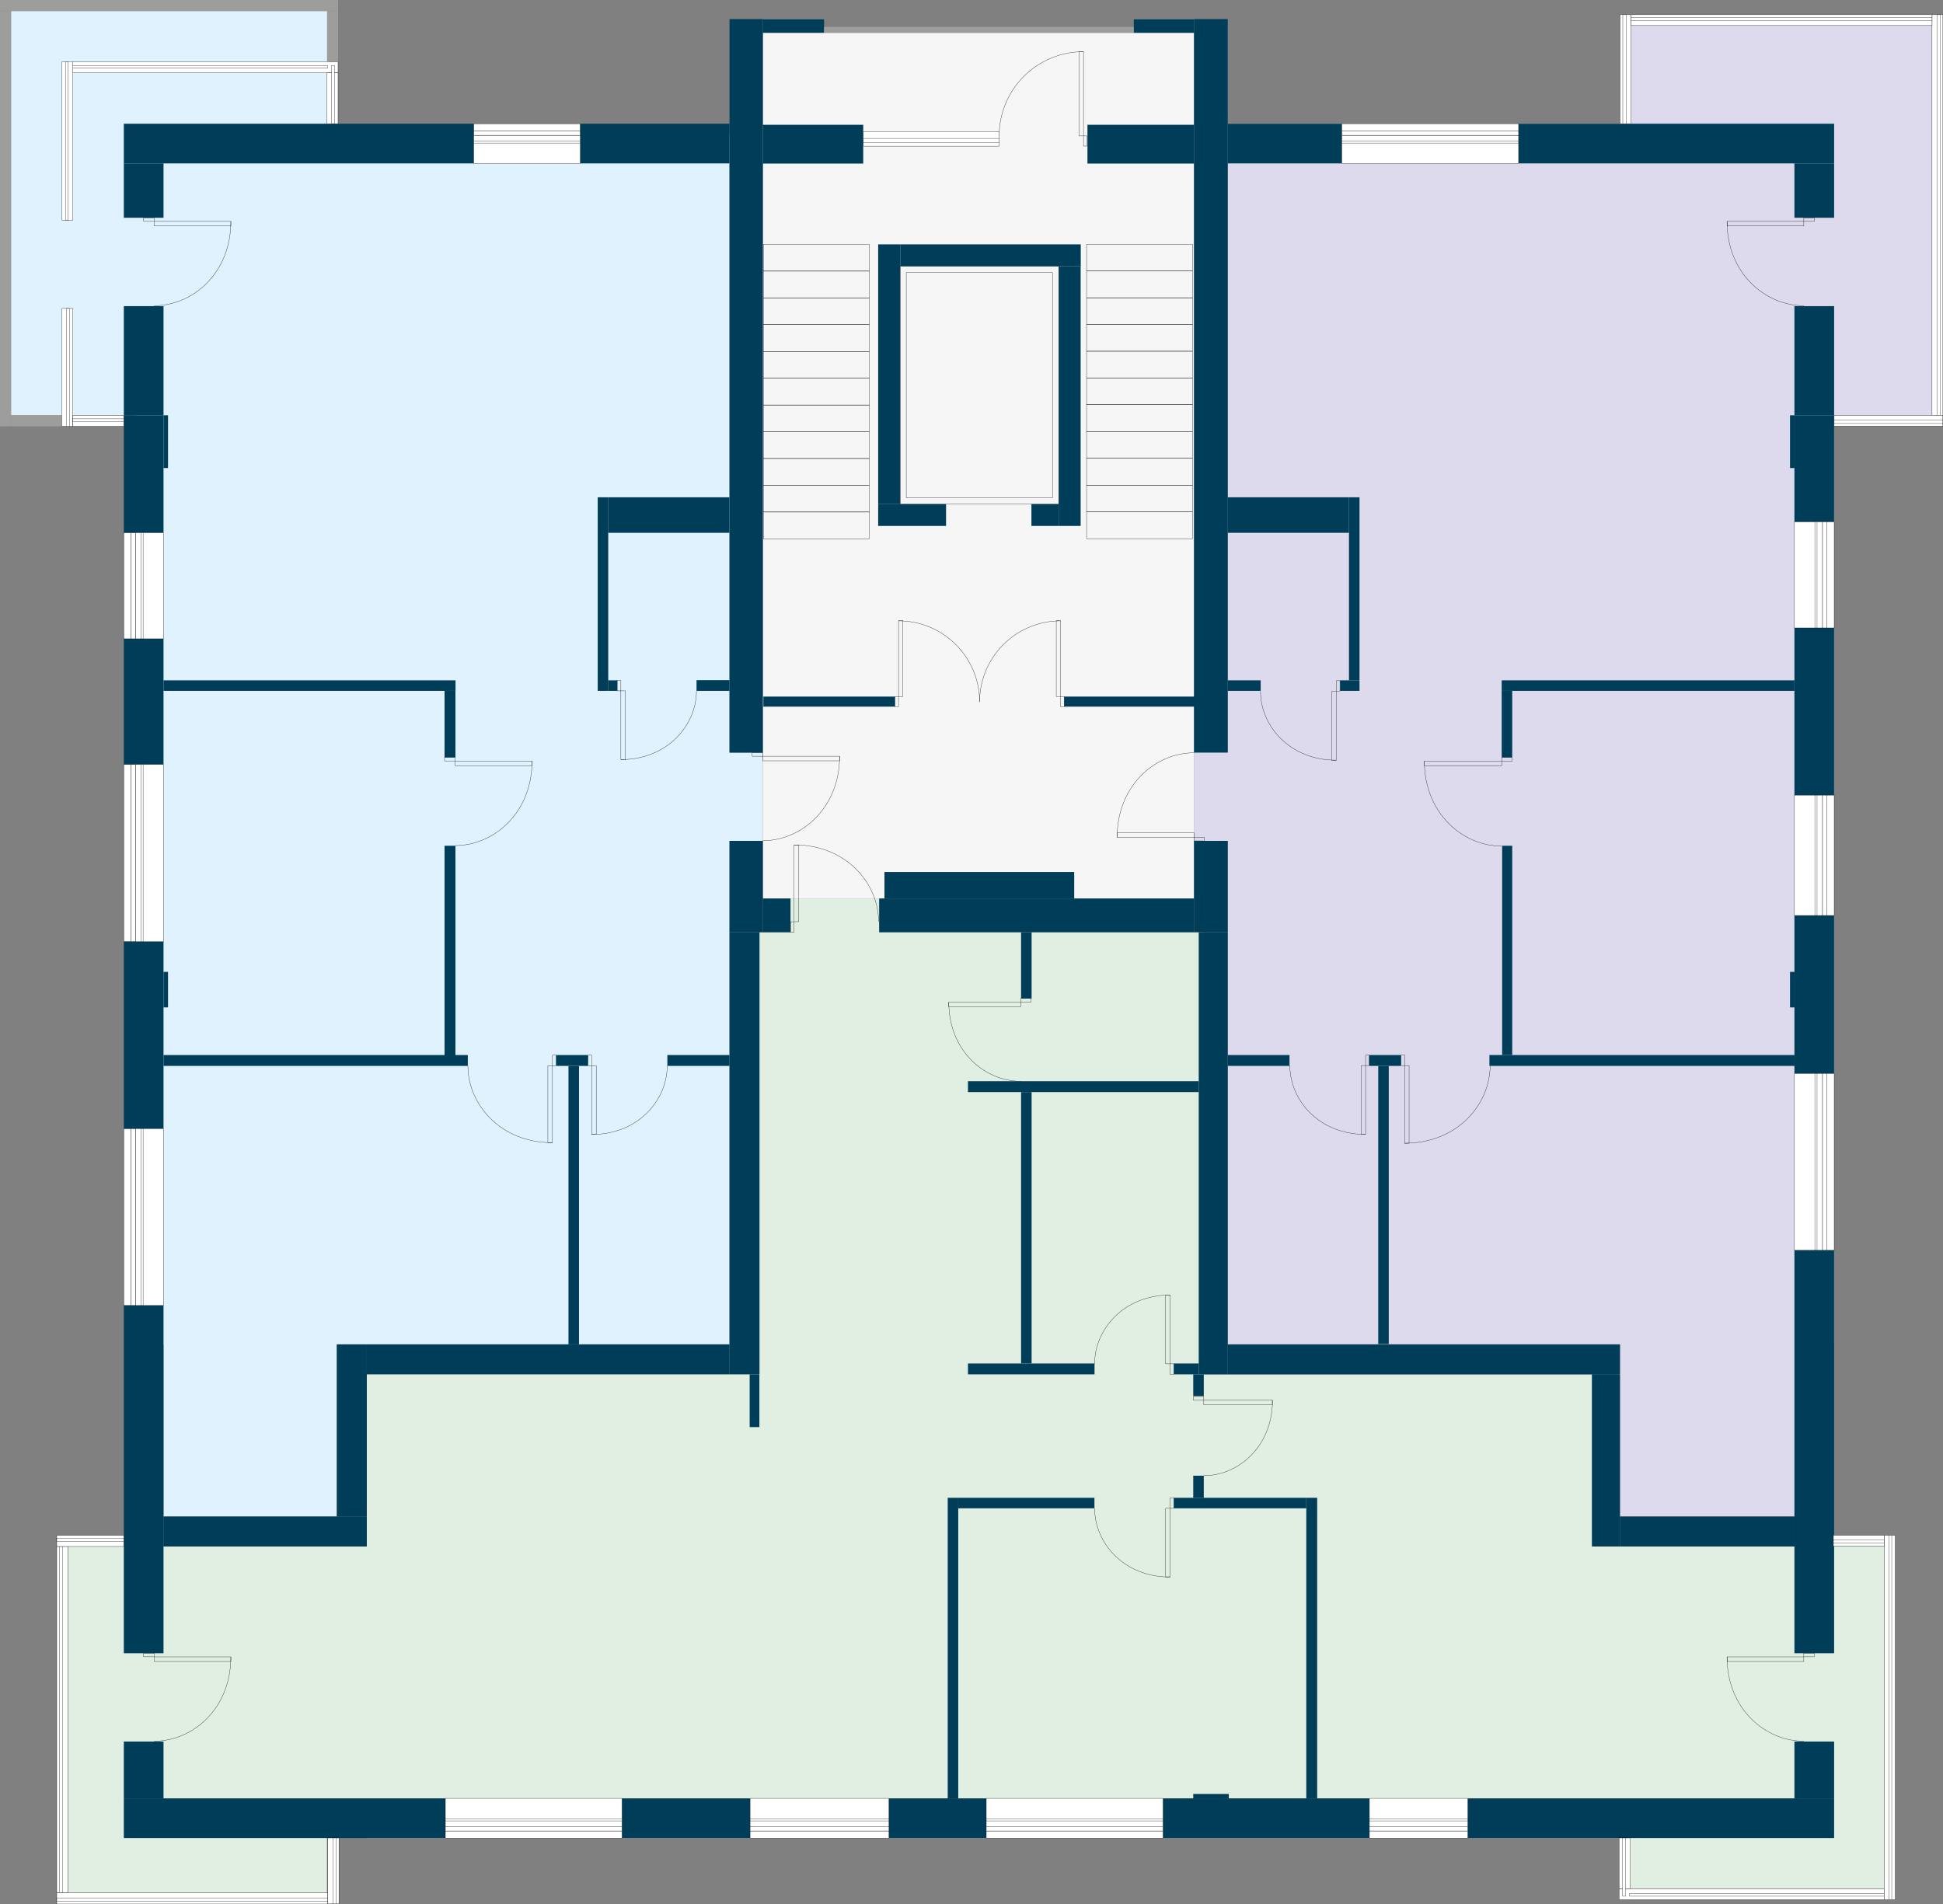 <svg id="4.4_3" viewBox="0 0 2198.4 2154.5">
  <rect x="0" y="0" width="2198.4" height="2154.5" fill="#808080" stroke="none"/>
  <polygon fill="#e1efe3" data-id-flat="1967" class="hovered_flat_at_plan flat_plan_2" points="1801.5 1749.9 1801.5 1555.1 1490.3 1555.1 1362 1555.1 1362 1054.9 994.8 1054.9 994.8 1016.7 894.4 1016.7 894.4 1054.9 859.2 1054.9 859.2 1235.7 859.2 1554.7 414.9 1554.7 414.9 1749.9 369.9 1749.9 147.6 1749.9 76.8 1749.9 76.8 2141.8 369.9 2141.8 369.9 2066.7 414.9 2066.7 414.9 2079.8 1072.3 2079.8 1838.6 2079.8 1838.6 2137.1 2131.9 2137.1 2131.9 1749.9 1801.5 1749.9"/>
  <polygon fill="#dddaee" data-id-flat="1968" class="hovered_flat_at_plan flat_plan_2" points="2186 28.9 1844.4 28.9 1844.4 140 1389.1 140 1389.1 575 1389.1 769.8 1389.1 851.1 1351 851.1 1351 951.5 1389.1 951.5 1389.1 1206.1 1389.1 1521.2 1559.4 1521.2 1832 1521.2 1832 1716 2030.3 1716 2030.8 1716 2030.8 1521.2 2075.2 1521.2 2075.2 469.9 2186 469.9 2186 28.9"/>
  <polygon fill="#dff2fd" data-id-flat="1966" class="hovered_flat_at_plan flat_plan_2" points="825.4 851.6 825.4 769.6 825.4 575 825.4 152.4 371.7 152.4 371.7 12.5 12.5 12.5 12.5 469.9 153.2 469.9 153.2 1521.2 185 1521.2 185 1716 185.7 1716 381.1 1716 381.1 1521.2 643.3 1521.2 655.1 1521.2 825.2 1521.2 825.4 1521.2 825.4 951.5 863.1 951.5 863.1 851.6 825.4 851.6"/>
  <rect width="487.9" height="979.6" x="863.1" y="37.1" fill="#f6f6f6"/>
  <g fill="none" stroke="#000" stroke-width=".3" stroke-miterlimit="10">
    <rect width="5.2" height="87" x="619.9" y="1205.9"/>
    <rect width="4.1" height="11.9" x="625.1" y="1194"/>
    <path d="M625 1293c-59 0-95.6-43.6-95.6-87"/>
  </g>
  <g fill="none" stroke="#000" stroke-width=".3" stroke-miterlimit="10">
    <rect width="87" height="5.2" x="514.9" y="861.1"/>
    <rect width="11.9" height="4.1" x="503" y="856.9"/>
    <path d="M602 861c0 59.2-43.6 95.8-87 95.8"/>
  </g>
  <g fill="none" stroke="#000" stroke-width=".3" stroke-miterlimit="10">
    <rect width="87.5" height="5.2" x="1611.6" y="861.2"/>
    <rect width="11.9" height="4.1" x="1699.1" y="857.1"/>
    <path d="M1611.6 861.2c0 59.4 43.7 96.2 87.5 96.2"/>
  </g>
  <g fill="none" stroke="#000" stroke-width=".3" stroke-miterlimit="10">
    <rect width="5.2" height="78" x="1506.8" y="782.1"/>
    <rect width="4.1" height="11.9" x="1512" y="770.2"/>
    <path d="M1512 860.2c-53 0-85.8-39-85.8-78"/>
  </g>
  <g fill="none" stroke="#000" stroke-width=".3" stroke-miterlimit="10">
    <rect width="86.9" height="5.2" x="1264" y="942.2"/>
    <rect width="11.9" height="4.1" x="1350.9" y="947.4"/>
    <path d="M1264 947.4c0-59 43.5-95.6 87-95.6"/>
  </g>
  <g fill="none" stroke="#000" stroke-width=".3" stroke-miterlimit="10">
    <rect width="86.9" height="5.2" x="863" y="855.7"/>
    <rect width="11.9" height="4.1" x="851.1" y="851.6"/>
    <path d="M950 855.7c0 59-43.6 95.6-87 95.6"/>
  </g>
  <g fill="none" stroke="#000" stroke-width=".3" stroke-miterlimit="10">
    <rect width="81.4" height="5.2" x="1073.5" y="1133.9"/>
    <rect width="11.9" height="4.1" x="1154.8" y="1129.8"/>
    <path d="M1073.5 1134c0 55.3 40.7 89.5 81.4 89.5"/>
  </g>
  <g fill="none" stroke="#000" stroke-width=".3" stroke-miterlimit="10">
    <rect width="5" height="77.9" x="1540.1" y="1205.7"/>
    <rect width="4.1" height="11.9" x="1545.1" y="1193.8"/>
    <path d="M1545 1283.6c-53 0-85.6-39-85.6-78"/>
  </g>
  <g fill="none" stroke="#000" stroke-width=".3" stroke-miterlimit="10">
    <rect width="5" height="87.9" x="1589.3" y="1205.7"/>
    <rect width="4.1" height="11.9" x="1585.2" y="1193.8"/>
    <path d="M1589.3 1293.6c59.7 0 96.7-44 96.7-88"/>
  </g>
  <g fill="none" stroke="#000" stroke-width=".3" stroke-miterlimit="10">
    <rect width="5.2" height="77.5" x="1318.8" y="1465.7"/>
    <rect width="4.1" height="11.9" x="1324" y="1543.2"/>
    <path d="M1324 1465.4c-52.8 0-85.5 39-85.5 77.8"/>
  </g>
  <g fill="none" stroke="#000" stroke-width=".3" stroke-miterlimit="10">
    <rect width="77.5" height="5.2" x="1362" y="1584.3"/>
    <rect width="11.9" height="4.1" x="1350.1" y="1580.2"/>
    <path d="M1439.8 1584.3c0 52.8-39 85.5-77.8 85.5"/>
  </g>
  <g fill="none" stroke="#000" stroke-width=".3" stroke-miterlimit="10">
    <rect width="86.8" height="5.2" x="174.4" y="1874.8"/>
    <rect width="11.9" height="4.1" x="162.5" y="1870.6"/>
    <path d="M261.2 1874.8c0 59-43.4 95.4-86.8 95.4"/>
  </g>
  <g fill="none" stroke="#000" stroke-width=".3" stroke-miterlimit="10">
    <rect width="86.8" height="5.2" x="1954.1" y="1874.8"/>
    <rect width="11.9" height="4.1" x="2040.9" y="1870.6"/>
    <path d="M1954 1874.8c0 59 43.5 95.4 87 95.4"/>
  </g>
  <g fill="none" stroke="#000" stroke-width=".3" stroke-miterlimit="10">
    <rect width="86.8" height="5.2" x="174.4" y="250.5"/>
    <rect width="11.9" height="4.1" x="162.5" y="246.4"/>
    <path d="M261.2 250.5c0 59-43.4 95.4-86.8 95.4"/>
  </g>
  <g fill="none" stroke="#000" stroke-width=".3" stroke-miterlimit="10">
    <rect width="86.8" height="5.2" x="1954.1" y="250.5"/>
    <rect width="11.9" height="4.1" x="2040.9" y="246.4"/>
    <path d="M1954 250.5c0 59 43.5 95.4 87 95.4"/>
  </g>
  <g fill="none" stroke="#000" stroke-width=".3" stroke-miterlimit="10">
    <rect width="5.2" height="77.5" x="1318.8" y="1706.7"/>
    <rect width="4.1" height="11.9" x="1324" y="1694.8"/>
    <path d="M1324 1784.5c-52.8 0-85.5-39-85.5-77.8"/>
  </g>
  <g fill="none" stroke="#000" stroke-width=".3" stroke-miterlimit="10">
    <rect width="5.2" height="86.9" x="898.5" y="956"/>
    <rect width="4.1" height="11.9" x="894.4" y="1043"/>
    <path d="M898.5 956c59 0 95.6 43.6 95.6 87"/>
  </g>
  <g fill="none" stroke="#000" stroke-width=".3" stroke-miterlimit="10">
    <rect width="5.2" height="77.7" x="669.4" y="1205.9"/>
    <rect width="4.1" height="11.9" x="665.3" y="1194"/>
    <path d="M669.4 1283.7c52.8 0 85.5-39 85.5-77.7"/>
  </g>
  <g fill="none" stroke="#000" stroke-width=".3" stroke-miterlimit="10">
    <rect width="5.2" height="77.7" x="702.5" y="781.7"/>
    <rect width="4.1" height="11.9" x="698.4" y="769.8"/>
    <path d="M702.5 859.5c52.8 0 85.5-39 85.5-77.7"/>
  </g>
  <g fill="none" stroke="#000" stroke-width=".3" stroke-miterlimit="10">
    <rect width="5" height="85.6" x="1195.1" y="702.5"/>
    <rect width="4" height="11.4" x="1200.1" y="788.2"/>
    <path d="M1200 702.5a91.7 91.7 0 0 0-91.6 91.8"/>
  </g>
  <g fill="none" stroke="#000" stroke-width=".3" stroke-miterlimit="10">
    <rect width="5" height="85.6" x="1016.6" y="702.5"/>
    <rect width="4" height="11.4" x="1012.6" y="788.2"/>
    <path d="M1016.6 702.5a91.8 91.8 0 0 1 91.8 91.8"/>
  </g>
  <rect width="396" height="44.9" x="140.1" y="140" fill="#003d58"/>
  <rect width="169" height="44.9" x="656.4" y="140" fill="#003d58"/>
  <rect width="37.7" height="830" x="825.4" y="21.6" fill="#003d58"/>
  <rect width="137.2" height="40.2" x="688.1" y="562.7" fill="#003d58"/>
  <rect width="11.9" height="219" x="676.3" y="562.7" fill="#003d58"/>
  <rect width="10.2" height="11.9" x="688.1" y="769.8" fill="#003d58"/>
  <rect width="37.3" height="12.1" x="788.1" y="769.6" fill="#003d58"/>
  <rect width="44.9" height="133" x="140.1" y="469.9" fill="#003d58"/>
  <rect width="5.1" height="59.7" x="185" y="469.9" fill="#003d58"/>
  <rect width="44.9" height="142.3" x="140.1" y="722.8" fill="#003d58"/>
  <rect width="330.4" height="11.9" x="185" y="769.8" fill="#003d58"/>
  <rect width="12.3" height="75.4" x="503" y="781.7" fill="#003d58"/>
  <rect width="44.9" height="211.8" x="140.1" y="1065.4" fill="#003d58"/>
  <rect width="5.1" height="40.2" x="185" y="1099.7" fill="#003d58"/>
  <rect width="344.3" height="12.3" x="185" y="1193.8" fill="#003d58"/>
  <rect width="12.3" height="237.2" x="503" y="957" fill="#003d58"/>
  <rect width="44.9" height="272.8" x="140.1" y="1477.1" fill="#003d58"/>
  <rect width="230" height="33.9" x="185" y="1716" fill="#003d58"/>
  <rect width="33.9" height="194.8" x="381.1" y="1521.2" fill="#003d58"/>
  <rect width="410.4" height="33.9" x="414.9" y="1521.2" fill="#003d58"/>
  <rect width="33.9" height="500.2" x="825.4" y="1054.9" fill="#003d58"/>
  <rect width="11" height="59.7" x="848.2" y="1555.1" fill="#003d58"/>
  <rect width="11.9" height="315.1" x="643.2" y="1206.1" fill="#003d58"/>
  <rect width="36" height="12.3" x="629.3" y="1193.8" fill="#003d58"/>
  <rect width="70.3" height="12.3" x="755.1" y="1193.8" fill="#003d58"/>
  <rect width="37.7" height="103.3" x="825.4" y="951.5" fill="#003d58"/>
  <rect width="31.3" height="38.1" x="863.1" y="1016.7" fill="#003d58"/>
  <rect width="356.2" height="38.1" x="994.8" y="1016.7" fill="#003d58"/>
  <rect width="38.1" height="103.3" x="1351" y="951.5" fill="#003d58"/>
  <rect width="38.1" height="830" x="1351" y="21.6" fill="#003d58"/>
  <rect width="129.2" height="44.9" x="1389.1" y="140" fill="#003d58"/>
  <rect width="357" height="44.9" x="1718.2" y="140" fill="#003d58"/>
  <rect width="44.9" height="120.7" x="2030.3" y="469.9" fill="#003d58"/>
  <rect width="5.1" height="59.7" x="2025.3" y="469.9" fill="#003d58"/>
  <rect width="44.9" height="189.3" x="2030.3" y="710.5" fill="#003d58"/>
  <rect width="331.2" height="11.9" x="1699.1" y="769.8" fill="#003d58"/>
  <rect width="11.9" height="75.4" x="1699.1" y="781.7" fill="#003d58"/>
  <rect width="44.9" height="178.9" x="2030.3" y="1035.9" fill="#003d58"/>
  <rect width="5.1" height="40.2" x="2025.3" y="1099.7" fill="#003d58"/>
  <rect width="345.2" height="12.3" x="1685.2" y="1193.8" fill="#003d58"/>
  <rect width="32.8" height="500.2" x="1356.3" y="1054.9" fill="#003d58"/>
  <rect width="443.9" height="33.9" x="1389.1" y="1521.2" fill="#003d58"/>
  <rect width="31.8" height="194.8" x="1801.2" y="1555.1" fill="#003d58"/>
  <rect width="197.4" height="33.9" x="1833" y="1716" fill="#003d58"/>
  <rect width="44.9" height="335.2" x="2030.3" y="1414.7" fill="#003d58"/>
  <rect width="363.8" height="44.9" x="140.1" y="2034.9" fill="#003d58"/>
  <rect width="110.2" height="44.9" x="1005.7" y="2034.9" fill="#003d58"/>
  <rect width="145.2" height="44.9" x="703.5" y="2034.9" fill="#003d58"/>
  <rect width="11.9" height="340.1" x="1072.3" y="1694.8" fill="#003d58"/>
  <rect width="154.2" height="11.9" x="1084.1" y="1694.8" fill="#003d58"/>
  <rect width="233.6" height="44.9" x="1315.8" y="2034.9" fill="#003d58"/>
  <rect width="40.2" height="5.1" x="1350.1" y="2029.9" fill="#003d58"/>
  <rect width="12.3" height="340.1" x="1478" y="1694.8" fill="#003d58"/>
  <rect width="149.9" height="11.9" x="1328.1" y="1694.8" fill="#003d58"/>
  <rect width="11.9" height="25" x="1350.1" y="1669.8" fill="#003d58"/>
  <rect width="28.2" height="12.3" x="1328.1" y="1542.8" fill="#003d58"/>
  <rect width="11.9" height="24.6" x="1350.1" y="1555.1" fill="#003d58"/>
  <rect width="143.2" height="12.3" x="1095.2" y="1542.8" fill="#003d58"/>
  <rect width="11.9" height="307.1" x="1155.3" y="1235.7" fill="#003d58"/>
  <rect width="11.9" height="75" x="1155.3" y="1054.9" fill="#003d58"/>
  <rect width="261.1" height="12.3" x="1095.2" y="1223.4" fill="#003d58"/>
  <rect width="69.9" height="12.3" x="1389.1" y="1193.8" fill="#003d58"/>
  <rect width="36" height="12.3" x="1549.2" y="1193.8" fill="#003d58"/>
  <rect width="11.9" height="314.7" x="1559.4" y="1206.1" fill="#003d58"/>
  <rect width="11.4" height="236.8" x="1699.6" y="957" fill="#003d58"/>
  <rect width="37.3" height="11.9" x="1389.1" y="769.8" fill="#003d58"/>
  <rect width="22" height="11.9" x="1516.2" y="769.8" fill="#003d58"/>
  <rect width="11.9" height="207.1" x="1526.3" y="562.7" fill="#003d58"/>
  <rect width="137.2" height="40.2" x="1389.1" y="562.7" fill="#003d58"/>
  <rect width="414.6" height="44.9" x="1660.6" y="2034.9" fill="#003d58"/>
  <g fill="#fff" stroke="#000" stroke-width=".3" stroke-miterlimit="10">
    <rect width="31.8" height="199.9" x="153.2" y="1277.2"/>
    <rect width="8.1" height="199.9" x="140.1" y="1277.2"/>
    <rect width="5.1" height="199.9" x="148.1" y="1277.2"/>
    <rect width="2.5" height="199.9" x="159.4" y="1277.2"/>
  </g>
  <g fill="#fff" stroke="#000" stroke-width=".3" stroke-miterlimit="10">
    <rect width="199.9" height="31.8" x="503.9" y="2034.9"/>
    <rect width="199.9" height="8.1" x="503.9" y="2071.8"/>
    <rect width="199.9" height="5.1" x="503.9" y="2066.7"/>
    <rect width="199.9" height="2.5" x="503.9" y="2057.9"/>
  </g>
  <g fill="#fff" stroke="#000" stroke-width=".3" stroke-miterlimit="10">
    <rect width="199.9" height="31.8" x="1115.9" y="2034.9"/>
    <rect width="199.9" height="8.1" x="1115.9" y="2071.8"/>
    <rect width="199.9" height="5.1" x="1115.9" y="2066.7"/>
    <rect width="199.9" height="2.5" x="1115.9" y="2057.9"/>
  </g>
  <g fill="#fff" stroke="#000" stroke-width=".3" stroke-miterlimit="10">
    <rect width="111.2" height="31.8" x="1549.4" y="2034.9"/>
    <rect width="111.2" height="8.1" x="1549.4" y="2071.8"/>
    <rect width="111.2" height="5.1" x="1549.4" y="2066.7"/>
    <rect width="111.2" height="2.5" x="1549.4" y="2057.9"/>
  </g>
  <g fill="#fff" stroke="#000" stroke-width=".3" stroke-miterlimit="10">
    <rect width="157" height="31.8" x="848.7" y="2034.9"/>
    <rect width="157" height="8.1" x="848.7" y="2071.8"/>
    <rect width="157" height="5.1" x="848.7" y="2066.7"/>
    <rect width="157" height="2.5" x="848.7" y="2057.9"/>
  </g>
  <g fill="#fff" stroke="#000" stroke-width=".3" stroke-miterlimit="10">
    <rect width="31.8" height="200.3" x="153.2" y="865.1"/>
    <rect width="8.1" height="200.3" x="140.1" y="865.1"/>
    <rect width="5.1" height="200.3" x="148.1" y="865.1"/>
    <rect width="2.5" height="200.3" x="159.4" y="865.1"/>
  </g>
  <g fill="#fff" stroke="#000" stroke-width=".3" stroke-miterlimit="10">
    <rect width="31.8" height="119.9" x="153.2" y="602.9"/>
    <rect width="8.1" height="119.9" x="140.1" y="602.9"/>
    <rect width="5.1" height="119.9" x="148.1" y="602.9"/>
    <rect width="2.5" height="119.9" x="159.4" y="602.9"/>
  </g>
  <g fill="#fff" stroke="#000" stroke-width=".3" stroke-miterlimit="10">
    <rect width="120.3" height="31.8" x="536.1" y="153.1"/>
    <rect width="120.3" height="8.1" x="536.1" y="140"/>
    <rect width="120.3" height="5.1" x="536.1" y="148"/>
    <rect width="120.3" height="2.5" x="536.1" y="159.4"/>
  </g>
  <g fill="#fff" stroke="#000" stroke-width=".3" stroke-miterlimit="10">
    <rect width="31.8" height="136.1" x="2030.3" y="899.8"/>
    <rect width="8.1" height="136.1" x="2067.2" y="899.8"/>
    <rect width="5.1" height="136.1" x="2062.1" y="899.8"/>
    <rect width="2.5" height="136.1" x="2053.4" y="899.8"/>
  </g>
  <g fill="#fff" stroke="#000" stroke-width=".3" stroke-miterlimit="10">
    <rect width="31.8" height="119.9" x="2030.3" y="590.6"/>
    <rect width="8.1" height="119.9" x="2067.2" y="590.6"/>
    <rect width="5.1" height="119.9" x="2062.1" y="590.6"/>
    <rect width="2.5" height="119.9" x="2053.4" y="590.6"/>
  </g>
  <g fill="#fff" stroke="#000" stroke-width=".3" stroke-miterlimit="10">
    <rect width="31.8" height="199.9" x="2030.3" y="1214.8"/>
    <rect width="8.1" height="199.9" x="2067.2" y="1214.8"/>
    <rect width="5.1" height="199.9" x="2062.1" y="1214.8"/>
    <rect width="2.5" height="199.9" x="2053.4" y="1214.8"/>
  </g>
  <g fill="#fff" stroke="#000" stroke-width=".3" stroke-miterlimit="10">
    <rect width="199.9" height="31.8" x="1518.3" y="153.1"/>
    <rect width="199.9" height="8.1" x="1518.3" y="140"/>
    <rect width="199.9" height="5.1" x="1518.3" y="148"/>
    <rect width="199.9" height="2.5" x="1518.3" y="159.4"/>
  </g>
  <rect width="214.7" height="30.1" x="1000.7" y="986.7" fill="#003d58"/>
  <g fill="none" stroke="#000" stroke-width=".3" stroke-miterlimit="10">
    <rect width="5" height="95.3" x="1220.9" y="58.5"/>
    <rect width="4" height="11.5" x="1225.9" y="153.8"/>
    <path d="M1130.5 153.8a95.3 95.3 0 0 1 95.4-95.3"/>
  </g>
  <g fill="#fff" stroke="#000" stroke-width=".3" stroke-miterlimit="10">
    <rect width="153.9" height="16.1" x="976.7" y="149.3"/>
    <rect width="153.9" height="4.8" x="976.7" y="156.6"/>
  </g>
  <g fill="none" stroke="#000" stroke-width=".3" stroke-miterlimit="10">
    <rect width="119.8" height="30.3" x="863.7" y="276.5"/>
    <rect width="119.8" height="30.3" x="863.7" y="306.8"/>
    <rect width="119.8" height="30.3" x="863.7" y="337.1"/>
    <rect width="119.8" height="30.3" x="863.7" y="367.4"/>
    <rect width="119.8" height="30.3" x="863.7" y="397.7"/>
    <rect width="119.8" height="30.3" x="863.7" y="428"/>
    <rect width="119.8" height="30.3" x="863.7" y="458.2"/>
    <rect width="119.8" height="30.3" x="863.7" y="488.5"/>
    <rect width="119.8" height="30.3" x="863.7" y="518.8"/>
    <rect width="119.8" height="30.3" x="863.7" y="549.1"/>
    <rect width="119.8" height="30.3" x="863.7" y="579.4"/>
  </g>
  <g fill="none" stroke="#000" stroke-width=".3" stroke-miterlimit="10">
    <rect width="119.8" height="30.3" x="1229.4" y="276.3"/>
    <rect width="119.8" height="30.3" x="1229.4" y="306.6"/>
    <rect width="119.8" height="30.3" x="1229.4" y="336.9"/>
    <rect width="119.8" height="30.3" x="1229.4" y="367.2"/>
    <rect width="119.8" height="30.3" x="1229.4" y="397.4"/>
    <rect width="119.8" height="30.3" x="1229.4" y="427.7"/>
    <rect width="119.8" height="30.3" x="1229.4" y="458"/>
    <rect width="119.8" height="30.3" x="1229.4" y="488.3"/>
    <rect width="119.8" height="30.3" x="1229.4" y="518.6"/>
    <rect width="119.8" height="30.3" x="1229.4" y="548.9"/>
    <rect width="119.8" height="30.3" x="1229.4" y="579.2"/>
  </g>
  <rect width="179.4" height="269.1" x="1018.5" y="301.4" fill="none" stroke="#000" stroke-width=".3" stroke-miterlimit="10"/>
  <rect width="165.4" height="255" x="1025.4" y="308.4" fill="none" stroke="#000" stroke-width=".3" stroke-miterlimit="10"/>
  <rect width="69.3" height="15.2" x="863.1" y="21.9" fill="#003d58"/>
  <rect width="68.1" height="15.2" x="1282.8" y="21.9" fill="#003d58"/>
  <rect width="113.6" height="43.9" x="863.1" y="141.2" fill="#003d58"/>
  <rect width="120.6" height="43.9" x="1230.4" y="141.2" fill="#003d58"/>
  <rect width="76.8" height="24.6" x="993.6" y="570.5" fill="#003d58"/>
  <rect width="24.9" height="294" x="993.6" y="276.5" fill="#003d58"/>
  <rect width="204.3" height="24.9" x="1018.5" y="276.5" fill="#003d58"/>
  <rect width="24.9" height="293.7" x="1197.8" y="301.4" fill="#003d58"/>
  <rect width="30.8" height="24.6" x="1167" y="570.5" fill="#003d58"/>
  <rect width="148.9" height="11.4" x="863.7" y="788.2" fill="#003d58"/>
  <rect width="147.6" height="11.4" x="1204" y="788.2" fill="#003d58"/>
  <rect width="350.4" height="6.8" x="932.4" y="30.4" fill="#9e9d9c"/>
  <g fill="#fff" stroke="#000" stroke-width=".3" stroke-miterlimit="10">
    <rect width="300" height="12.5" x="82.5" y="70"/>
    <rect width="288.1" height="3.2" x="82.5" y="74"/>
  </g>
  <g fill="#fff" stroke="#000" stroke-width=".3" stroke-miterlimit="10">
    <rect width="12.5" height="179" x="70" y="70"/>
    <rect width="3.2" height="179" x="74" y="70"/>
  </g>
  <g fill="#fff" stroke="#000" stroke-width=".3" stroke-miterlimit="10">
    <rect width="12.5" height="133.4" x="70" y="349"/>
    <rect width="3.2" height="133.4" x="75.3" y="349"/>
  </g>
  <g fill="#fff" stroke="#000" stroke-width=".3" stroke-miterlimit="10">
    <rect width="12.5" height="57.5" x="370" y="82.5"/>
    <rect width="3.2" height="65.9" x="375.3" y="74"/>
  </g>
  <g fill="#fff" stroke="#000" stroke-width=".3" stroke-miterlimit="10">
    <rect width="57.5" height="12.5" x="82.5" y="469.9"/>
    <rect width="57.5" height="3.2" x="82.5" y="473.9"/>
  </g>
  <rect width="12.5" height="57.5" x="370" y="12.5" fill="#9d9d9c"/>
  <rect width="12.5" height="469.9" y="12.5" fill="#9d9d9c"/>
  <rect width="57.5" height="12.5" x="12.5" y="469.9" fill="#9d9d9c"/>
  <rect width="382.5" height="12.5" fill="#9d9d9c"/>
  <g fill="#fff" stroke="#000" stroke-width=".3" stroke-miterlimit="10">
    <rect width="12.3" height="453.3" x="2186" y="16.6"/>
    <rect width="3.7" height="453.3" x="2191.5" y="16.6"/>
  </g>
  <g fill="#fff" stroke="#000" stroke-width=".3" stroke-miterlimit="10">
    <rect width="340.7" height="12.3" x="1845.3" y="16.6"/>
    <rect width="340.7" height="3.7" x="1845.3" y="19.7"/>
  </g>
  <g fill="#fff" stroke="#000" stroke-width=".3" stroke-miterlimit="10">
    <rect width="12.3" height="123.4" x="1833" y="16.6"/>
    <rect width="3.7" height="123.4" x="1836.1" y="16.6"/>
  </g>
  <g fill="#fff" stroke="#000" stroke-width=".3" stroke-miterlimit="10">
    <rect width="123" height="12.3" x="2075.2" y="469.9"/>
    <rect width="123" height="3.7" x="2075.2" y="475.5"/>
  </g>
  <g fill="#fff" stroke="#000" stroke-width=".3" stroke-miterlimit="10">
    <rect width="12.6" height="391.9" x="64.2" y="1749.9"/>
    <rect width="3.8" height="391.9" x="67.3" y="1749.9"/>
  </g>
  <g fill="#fff" stroke="#000" stroke-width=".3" stroke-miterlimit="10">
    <rect width="306.7" height="12.6" x="64.2" y="2141.8"/>
    <rect width="306.7" height="3.8" x="64.2" y="2147.5"/>
  </g>
  <g fill="#fff" stroke="#000" stroke-width=".3" stroke-miterlimit="10">
    <rect width="12.6" height="74.6" x="370.9" y="2079.7"/>
    <rect width="3.8" height="74.6" x="376.6" y="2079.7"/>
  </g>
  <g fill="#fff" stroke="#000" stroke-width=".3" stroke-miterlimit="10">
    <rect width="75.8" height="12.6" x="64.2" y="1737.3"/>
    <rect width="75.8" height="3.8" x="64.2" y="1740.4"/>
  </g>
  <g fill="#fff" stroke="#000" stroke-width=".3" stroke-miterlimit="10">
    <rect width="300" height="12.5" x="1831.9" y="2137.1"/>
    <rect width="288.1" height="3.2" x="1843.8" y="2142.4"/>
  </g>
  <g fill="#fff" stroke="#000" stroke-width=".3" stroke-miterlimit="10">
    <rect width="12.5" height="412.4" x="2131.9" y="1737.2"/>
    <rect width="3.2" height="412.4" x="2137.2" y="1737.2"/>
  </g>
  <g fill="#fff" stroke="#000" stroke-width=".3" stroke-miterlimit="10">
    <rect width="12.5" height="57.5" x="1831.9" y="2079.7"/>
    <rect width="3.2" height="65.9" x="1835.9" y="2079.7"/>
  </g>
  <g fill="#fff" stroke="#000" stroke-width=".3" stroke-miterlimit="10">
    <rect width="57.5" height="12.5" x="2074.4" y="1737.2"/>
    <rect width="57.5" height="3.2" x="2074.4" y="1742.5"/>
  </g>
  <rect width="44.9" height="120.8" x="2030.3" y="1749.9" fill="#003d58"/>
  <rect width="44.9" height="64.3" x="2030.3" y="1970.6" fill="#003d58"/>
  <rect width="44.9" height="120.8" x="140.1" y="1749.9" fill="#003d58"/>
  <rect width="44.9" height="64.3" x="140.1" y="1970.6" fill="#003d58"/>
  <rect width="44.9" height="61.5" x="2030.3" y="184.9" fill="#003d58"/>
  <rect width="44.9" height="123.6" x="2030.3" y="346.4" fill="#003d58"/>
  <rect width="44.9" height="61.5" x="140.1" y="184.9" fill="#003d58"/>
  <rect width="44.9" height="123.6" x="140.1" y="346.4" fill="#003d58"/>
</svg>
